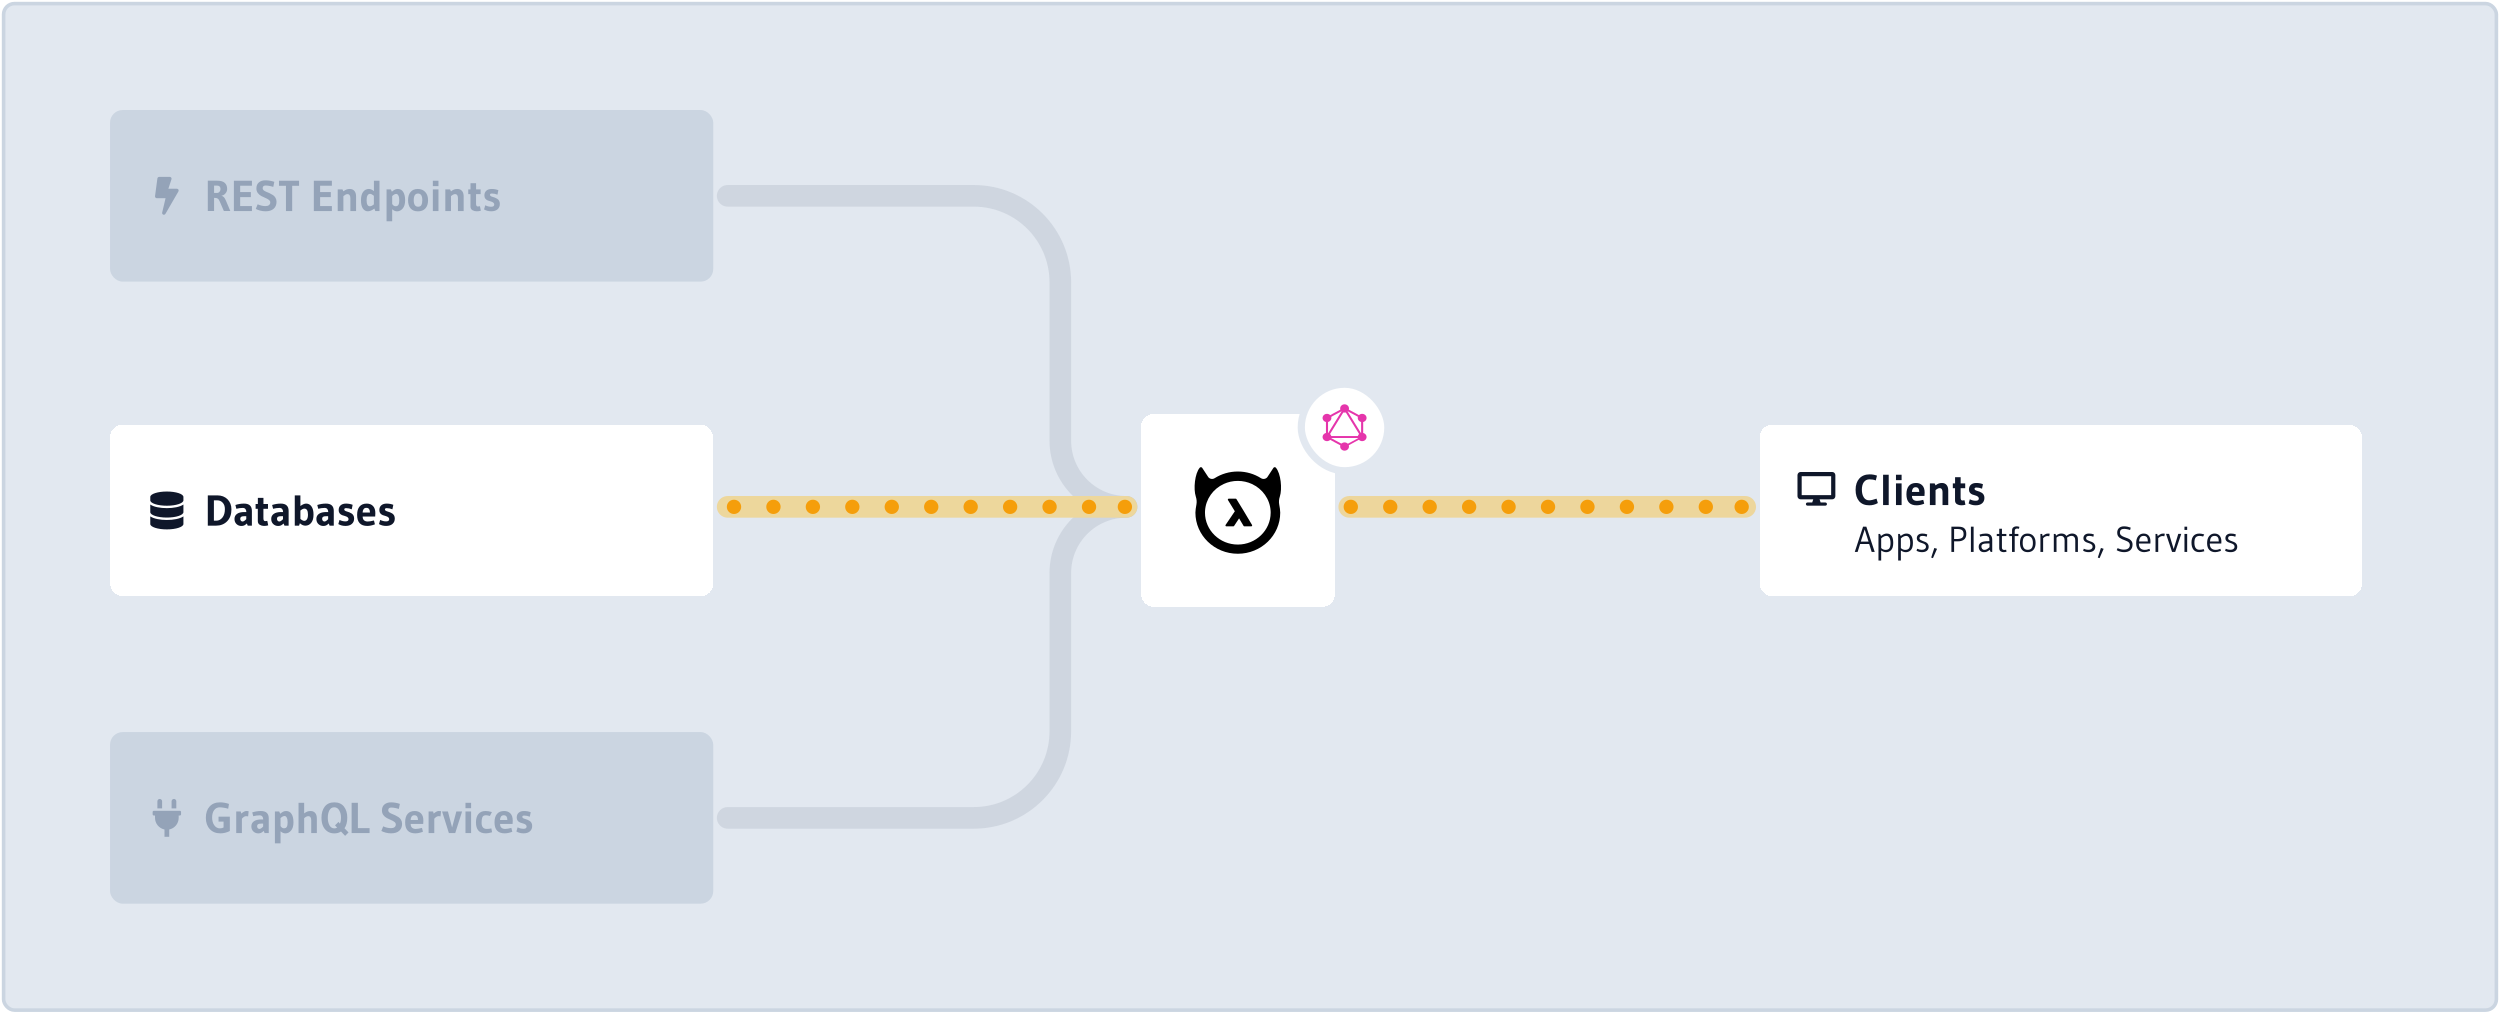 <svg width="100%" viewBox="0 0 693 281" fill="none" xmlns="http://www.w3.org/2000/svg">
<rect x="1" y="1" width="691" height="279" rx="3" fill="#E2E8F0"/>
<g filter="url(#filter0_d_318_22815)">
<rect x="316.271" y="113.743" width="53.747" height="53.514" rx="3.5" fill="white" shape-rendering="crispEdges"/>
<g clip-path="url(#clip0_318_22815)">
<path d="M354.764 136.672C355.476 134.521 355.049 130.225 353.667 128.639C353.487 128.432 353.148 128.462 352.998 128.69L351.296 131.279C350.874 131.798 350.116 131.916 349.548 131.555C347.702 130.385 345.495 129.703 343.124 129.703C340.752 129.703 338.546 130.385 336.7 131.555C336.132 131.916 335.374 131.795 334.952 131.279L333.25 128.69C333.1 128.462 332.761 128.432 332.581 128.639C331.199 130.225 330.771 134.521 331.484 136.672C331.719 137.386 331.786 138.142 331.646 138.879C331.508 139.608 331.367 140.491 331.367 141.102C331.367 147.395 336.633 152.5 343.124 152.5C349.618 152.5 354.88 147.398 354.88 141.102C354.88 140.488 354.743 139.608 354.602 138.879C354.462 138.142 354.529 137.386 354.764 136.672ZM343.124 149.952C338.106 149.952 334.023 145.993 334.023 141.128C334.023 140.968 334.029 140.811 334.035 140.654C334.219 137.339 336.294 134.503 339.234 133.152C340.413 132.607 341.733 132.305 343.124 132.305C344.514 132.305 345.835 132.61 347.017 133.155C349.957 134.506 352.032 137.342 352.216 140.654C352.225 140.811 352.228 140.968 352.228 141.128C352.225 145.993 348.142 149.952 343.124 149.952Z" fill="black"/>
<path d="M347.066 144.524L344.741 140.616L342.745 137.356C342.699 137.279 342.614 137.232 342.519 137.232H340.612C340.517 137.232 340.432 137.282 340.386 137.359C340.34 137.439 340.34 137.537 340.389 137.614L342.296 140.725L339.735 144.512C339.683 144.589 339.677 144.69 339.723 144.773C339.768 144.856 339.857 144.906 339.952 144.906H341.871C341.96 144.906 342.042 144.861 342.091 144.79L343.475 142.693L344.716 144.778C344.762 144.858 344.851 144.906 344.942 144.906H346.834C346.929 144.906 347.014 144.858 347.06 144.778C347.115 144.698 347.115 144.604 347.066 144.524Z" fill="black"/>
</g>
</g>
<rect x="30.5" y="30.5" width="167.213" height="47.568" rx="3.5" fill="#CBD5E1"/>
<path d="M49.039 52.315H46.672L47.546 49.653C47.628 49.341 47.392 49.034 47.07 49.034H44.117C43.871 49.034 43.662 49.216 43.629 49.46L42.973 54.382C42.934 54.678 43.163 54.94 43.461 54.94H45.895L44.95 58.929C44.876 59.241 45.114 59.534 45.428 59.534C45.6 59.534 45.764 59.444 45.854 59.288L49.464 53.053C49.654 52.727 49.418 52.315 49.039 52.315Z" fill="#94A3B8"/>
<path d="M59.486 54.852H59.342V58.488H57.602V50.088H60.266C61.17 50.088 61.846 50.288 62.294 50.688C62.742 51.08 62.966 51.644 62.966 52.38C62.966 52.828 62.81 53.24 62.498 53.616C62.186 53.984 61.806 54.196 61.358 54.252C61.678 54.34 61.926 54.488 62.102 54.696C62.278 54.896 62.462 55.224 62.654 55.68L63.842 58.488H62.054L60.89 55.8C60.722 55.416 60.542 55.164 60.35 55.044C60.166 54.916 59.878 54.852 59.486 54.852ZM60.218 51.456H59.342V53.484H60.098C60.418 53.484 60.666 53.38 60.842 53.172C61.026 52.964 61.118 52.708 61.118 52.404C61.118 51.772 60.818 51.456 60.218 51.456ZM69.837 58.5H64.832V50.1H69.837V51.48H66.573V53.244H69.537V54.648H66.573V57.12H69.837V58.5ZM76.04 50.4L75.752 51.804L75.008 51.6C74.48 51.48 74.02 51.42 73.628 51.42C73.084 51.42 72.812 51.68 72.812 52.2C72.812 52.4 72.904 52.584 73.088 52.752C73.28 52.912 73.52 53.048 73.808 53.16C74.096 53.264 74.404 53.396 74.732 53.556C75.06 53.716 75.368 53.888 75.656 54.072C75.944 54.256 76.18 54.508 76.364 54.828C76.556 55.148 76.652 55.516 76.652 55.932C76.652 56.756 76.384 57.404 75.848 57.876C75.32 58.34 74.572 58.572 73.604 58.572C73.108 58.572 72.612 58.508 72.116 58.38C71.628 58.244 71.224 58.088 70.904 57.912L71.42 56.628C72.156 56.964 72.884 57.132 73.604 57.132C74.012 57.132 74.332 57.04 74.564 56.856C74.796 56.664 74.912 56.42 74.912 56.124C74.912 55.828 74.78 55.584 74.516 55.392C74.252 55.192 73.932 55.016 73.556 54.864C73.18 54.704 72.804 54.528 72.428 54.336C72.052 54.136 71.732 53.86 71.468 53.508C71.204 53.148 71.072 52.724 71.072 52.236C71.072 51.508 71.3 50.952 71.756 50.568C72.212 50.176 72.824 49.98 73.592 49.98C74.368 49.98 75.184 50.12 76.04 50.4ZM79.266 58.5V51.504H77.334V50.1H82.902V51.504H80.994V58.5H79.266ZM91.997 58.5H86.993V50.1H91.997V51.48H88.733V53.244H91.697V54.648H88.733V57.12H91.997V58.5ZM98.704 58.5H97.121V54.912C97.121 54.584 97.056 54.32 96.928 54.12C96.8 53.912 96.588 53.808 96.293 53.808C95.996 53.808 95.629 53.992 95.189 54.36V58.5H93.617V52.5H94.936L95.189 53.04C95.532 52.784 95.829 52.612 96.076 52.524C96.332 52.428 96.629 52.38 96.965 52.38C97.501 52.38 97.924 52.56 98.237 52.92C98.549 53.272 98.704 53.796 98.704 54.492V58.5ZM105.196 58.5H104.02L103.78 57.816C103.108 58.32 102.496 58.572 101.944 58.572C101.4 58.572 100.948 58.316 100.588 57.804C100.236 57.284 100.06 56.52 100.06 55.512C100.06 54.496 100.26 53.72 100.66 53.184C101.068 52.648 101.6 52.38 102.256 52.38C102.688 52.38 103.152 52.58 103.648 52.98V50.1H105.196V58.5ZM103.636 56.652V54.264C103.212 53.912 102.856 53.736 102.568 53.736C102.28 53.736 102.048 53.884 101.872 54.18C101.704 54.476 101.62 54.916 101.62 55.5C101.62 56.62 101.924 57.18 102.532 57.18C102.844 57.18 103.212 57.004 103.636 56.652ZM108.712 61.344H107.152V52.5H108.34L108.628 53.136C108.924 52.888 109.192 52.7 109.432 52.572C109.68 52.444 109.956 52.38 110.26 52.38C110.924 52.38 111.428 52.656 111.772 53.208C112.124 53.76 112.3 54.532 112.3 55.524C112.3 56.516 112.076 57.276 111.628 57.804C111.18 58.324 110.652 58.584 110.044 58.584C109.604 58.584 109.16 58.392 108.712 58.008V61.344ZM108.712 54.348V56.544C108.968 56.96 109.284 57.168 109.66 57.168C110.044 57.168 110.308 57.032 110.452 56.76C110.604 56.488 110.68 56.072 110.68 55.512C110.68 54.952 110.6 54.52 110.44 54.216C110.28 53.912 110.08 53.76 109.84 53.76C109.496 53.76 109.12 53.956 108.712 54.348ZM118.658 55.512C118.658 56.472 118.414 57.224 117.926 57.768C117.438 58.312 116.746 58.584 115.85 58.584C114.954 58.584 114.274 58.312 113.81 57.768C113.346 57.224 113.114 56.468 113.114 55.5C113.114 54.532 113.346 53.772 113.81 53.22C114.274 52.66 114.942 52.38 115.814 52.38C116.686 52.38 117.378 52.664 117.89 53.232C118.402 53.792 118.658 54.552 118.658 55.512ZM117.062 55.488C117.062 54.264 116.67 53.652 115.886 53.652C115.086 53.652 114.686 54.26 114.686 55.476C114.686 56.692 115.09 57.3 115.898 57.3C116.33 57.3 116.63 57.148 116.798 56.844C116.974 56.532 117.062 56.08 117.062 55.488ZM121.543 51.6H119.983V50.1H121.543V51.6ZM121.543 58.5H119.983V52.5H121.543V58.5ZM128.529 58.5H126.945V54.912C126.945 54.584 126.881 54.32 126.753 54.12C126.625 53.912 126.413 53.808 126.117 53.808C125.821 53.808 125.453 53.992 125.013 54.36V58.5H123.441V52.5H124.761L125.013 53.04C125.357 52.784 125.653 52.612 125.901 52.524C126.157 52.428 126.453 52.38 126.789 52.38C127.325 52.38 127.749 52.56 128.061 52.92C128.373 53.272 128.529 53.796 128.529 54.492V58.5ZM130.412 57.204V53.82H129.8V52.5H130.424V50.784H131.972V52.5H133.232V53.82H131.96V56.436C131.96 56.972 132.124 57.24 132.452 57.24C132.636 57.24 132.832 57.216 133.04 57.168L133.292 58.416C132.924 58.52 132.532 58.572 132.116 58.572C131.708 58.572 131.32 58.468 130.952 58.26C130.592 58.044 130.412 57.692 130.412 57.204ZM134.512 56.904C135.048 57.176 135.596 57.312 136.156 57.312C136.724 57.312 137.008 57.104 137.008 56.688C137.008 56.304 136.688 56.02 136.048 55.836C135.776 55.764 135.504 55.68 135.232 55.584C134.968 55.48 134.74 55.316 134.548 55.092C134.364 54.86 134.272 54.564 134.272 54.204C134.272 53.62 134.452 53.172 134.812 52.86C135.172 52.54 135.672 52.38 136.312 52.38C136.96 52.38 137.572 52.492 138.148 52.716L137.896 53.964C137.368 53.748 136.852 53.64 136.348 53.64C135.996 53.64 135.82 53.76 135.82 54C135.82 54.248 136.056 54.436 136.528 54.564C137.024 54.692 137.464 54.876 137.848 55.116C138.048 55.236 138.216 55.416 138.352 55.656C138.488 55.896 138.556 56.184 138.556 56.52C138.556 57.152 138.344 57.652 137.92 58.02C137.496 58.388 136.912 58.572 136.168 58.572C135.424 58.572 134.76 58.4 134.176 58.056L134.512 56.904Z" fill="#94A3B8"/>
<rect x="360.715" y="106.5" width="24" height="24" rx="12" fill="white"/>
<path d="M367.223 121.596L367.726 121.869L373.332 112.767L372.828 112.495L367.223 121.596Z" fill="#E535AB"/>
<path d="M378.318 120.869H367.108V121.414H378.318V120.869Z" fill="#E535AB"/>
<path d="M367.33 121.175L372.937 124.21L373.228 123.739L367.62 120.703L367.33 121.175Z" fill="#E535AB"/>
<path d="M372.201 113.265L377.808 116.3L378.099 115.828L372.491 112.793L372.201 113.265Z" fill="#E535AB"/>
<path d="M367.331 115.826L367.622 116.298L373.229 113.263L372.939 112.791L367.331 115.826Z" fill="#E535AB"/>
<path d="M372.099 112.767L377.705 121.869L378.208 121.596L372.602 112.495L372.099 112.767Z" fill="#E535AB"/>
<path d="M368.133 115.465H367.552V121.535H368.133V115.465Z" fill="#E535AB"/>
<path d="M377.877 115.465H377.296V121.535H377.877V115.465Z" fill="#E535AB"/>
<path d="M372.584 123.568L372.838 123.98L377.715 121.34L377.461 120.928L372.584 123.568Z" fill="#E535AB"/>
<path d="M378.647 121.712C378.311 122.26 377.562 122.447 376.978 122.132C376.393 121.817 376.194 121.115 376.53 120.567C376.866 120.019 377.615 119.832 378.199 120.147C378.787 120.465 378.987 121.164 378.647 121.712Z" fill="#E535AB"/>
<path d="M368.896 116.433C368.56 116.981 367.811 117.168 367.227 116.853C366.642 116.538 366.443 115.836 366.779 115.288C367.115 114.74 367.864 114.553 368.448 114.868C369.033 115.186 369.232 115.885 368.896 116.433Z" fill="#E535AB"/>
<path d="M366.782 121.712C366.446 121.164 366.646 120.465 367.23 120.147C367.815 119.832 368.56 120.019 368.9 120.567C369.236 121.115 369.036 121.814 368.452 122.132C367.864 122.447 367.118 122.26 366.782 121.712Z" fill="#E535AB"/>
<path d="M376.533 116.433C376.197 115.885 376.397 115.186 376.981 114.868C377.566 114.553 378.311 114.74 378.651 115.288C378.987 115.836 378.787 116.535 378.203 116.853C377.618 117.168 376.869 116.981 376.533 116.433Z" fill="#E535AB"/>
<path d="M372.715 124.925C372.039 124.925 371.493 124.413 371.493 123.78C371.493 123.146 372.039 122.634 372.715 122.634C373.39 122.634 373.936 123.146 373.936 123.78C373.936 124.41 373.39 124.925 372.715 124.925Z" fill="#E535AB"/>
<path d="M372.715 114.366C372.039 114.366 371.493 113.854 371.493 113.22C371.493 112.587 372.039 112.075 372.715 112.075C373.39 112.075 373.936 112.587 373.936 113.22C373.936 113.854 373.39 114.366 372.715 114.366Z" fill="#E535AB"/>
<rect x="360.715" y="106.5" width="24" height="24" rx="12" stroke="#E2E8F0" stroke-width="2"/>
<rect x="30.5" y="202.932" width="167.213" height="47.568" rx="3.5" fill="#CBD5E1"/>
<path d="M48.875 222.123C48.875 221.949 48.806 221.782 48.683 221.659C48.56 221.535 48.393 221.466 48.219 221.466C48.045 221.466 47.878 221.535 47.755 221.659C47.632 221.782 47.562 221.949 47.562 222.123V224.091H48.875V222.123ZM49.859 224.748H42.641C42.554 224.748 42.47 224.782 42.409 224.844C42.347 224.905 42.312 224.989 42.312 225.076V225.732C42.312 225.819 42.347 225.902 42.409 225.964C42.47 226.025 42.554 226.06 42.641 226.06H42.969V226.716C42.969 227.473 43.23 228.206 43.709 228.792C44.187 229.378 44.853 229.78 45.594 229.932V231.966H46.906V229.932C47.647 229.78 48.313 229.378 48.791 228.792C49.27 228.206 49.531 227.473 49.531 226.716V226.06H49.859C49.946 226.06 50.03 226.025 50.091 225.964C50.153 225.902 50.188 225.819 50.188 225.732V225.076C50.188 224.989 50.153 224.905 50.091 224.844C50.03 224.782 49.946 224.748 49.859 224.748ZM44.938 222.123C44.938 221.949 44.868 221.782 44.745 221.659C44.622 221.535 44.455 221.466 44.281 221.466C44.107 221.466 43.94 221.535 43.817 221.659C43.694 221.782 43.625 221.949 43.625 222.123V224.091H44.938V222.123Z" fill="#94A3B8"/>
<path d="M61.094 231.004C59.862 231.004 58.882 230.612 58.154 229.828C57.426 229.044 57.062 228 57.062 226.696C57.062 225.384 57.406 224.344 58.094 223.576C58.79 222.8 59.754 222.412 60.986 222.412C61.802 222.412 62.63 222.556 63.47 222.844L63.254 224.188C62.95 224.076 62.554 223.984 62.066 223.912C61.578 223.832 61.198 223.792 60.926 223.792C60.262 223.792 59.742 224.048 59.366 224.56C58.99 225.064 58.802 225.748 58.802 226.612C58.802 227.476 59.002 228.196 59.402 228.772C59.81 229.34 60.33 229.624 60.962 229.624C61.33 229.624 61.666 229.544 61.97 229.384V227.752H60.578V226.372H63.71V230.356C62.87 230.788 61.998 231.004 61.094 231.004ZM67.052 226.948V230.932H65.48V224.932H66.728L66.872 225.52C67.192 225.264 67.46 225.084 67.676 224.98C67.892 224.868 68.08 224.812 68.24 224.812C68.408 224.812 68.52 224.816 68.576 224.824C68.632 224.824 68.68 224.828 68.72 224.836C68.76 224.844 68.828 224.86 68.924 224.884L68.78 226.312C68.636 226.264 68.44 226.24 68.192 226.24C67.856 226.24 67.476 226.476 67.052 226.948ZM73.347 230.932L73.107 230.332C72.827 230.588 72.579 230.768 72.363 230.872C72.147 230.968 71.887 231.016 71.583 231.016C71.071 231.016 70.623 230.84 70.239 230.488C69.863 230.128 69.675 229.652 69.675 229.06C69.675 228.468 69.907 228.004 70.371 227.668C70.835 227.324 71.535 227.152 72.471 227.152H72.963C72.963 226.808 72.879 226.532 72.711 226.324C72.551 226.116 72.303 226.012 71.967 226.012C71.383 226.012 70.791 226.092 70.191 226.252L69.927 225.196C70.719 224.94 71.515 224.812 72.315 224.812C73.771 224.812 74.499 225.492 74.499 226.852V230.932H73.347ZM72.939 228.304H72.423C71.975 228.304 71.671 228.364 71.511 228.484C71.351 228.604 71.271 228.78 71.271 229.012C71.271 229.236 71.331 229.42 71.451 229.564C71.571 229.708 71.727 229.78 71.919 229.78C72.191 229.78 72.531 229.564 72.939 229.132V228.304ZM77.763 233.776H76.203V224.932H77.391L77.678 225.568C77.975 225.32 78.243 225.132 78.483 225.004C78.731 224.876 79.007 224.812 79.311 224.812C79.975 224.812 80.478 225.088 80.823 225.64C81.174 226.192 81.35 226.964 81.35 227.956C81.35 228.948 81.126 229.708 80.678 230.236C80.231 230.756 79.703 231.016 79.094 231.016C78.654 231.016 78.21 230.824 77.763 230.44V233.776ZM77.763 226.78V228.976C78.019 229.392 78.335 229.6 78.71 229.6C79.094 229.6 79.359 229.464 79.502 229.192C79.654 228.92 79.731 228.504 79.731 227.944C79.731 227.384 79.65 226.952 79.49 226.648C79.331 226.344 79.13 226.192 78.891 226.192C78.546 226.192 78.171 226.388 77.763 226.78ZM87.829 230.932H86.269V227.344C86.269 227.016 86.205 226.752 86.077 226.552C85.949 226.344 85.733 226.24 85.429 226.24C85.125 226.24 84.753 226.424 84.313 226.792V230.932H82.753V222.532H84.313V225.472C84.657 225.216 84.953 225.044 85.201 224.956C85.457 224.86 85.753 224.812 86.089 224.812C86.625 224.812 87.049 224.992 87.361 225.352C87.673 225.704 87.829 226.228 87.829 226.924V230.932ZM95.497 229.6L96.613 230.752L95.665 231.7L94.525 230.488C94.037 230.84 93.409 231.016 92.641 231.016C91.873 231.016 91.217 230.812 90.673 230.404C89.633 229.644 89.113 228.4 89.113 226.672C89.113 225.416 89.413 224.392 90.013 223.6C90.621 222.808 91.509 222.412 92.677 222.412C93.853 222.412 94.745 222.808 95.353 223.6C95.961 224.392 96.265 225.404 96.265 226.636C96.265 227.86 96.009 228.848 95.497 229.6ZM93.829 227.836L94.213 228.304C94.421 227.896 94.525 227.324 94.525 226.588C94.525 225.844 94.361 225.192 94.033 224.632C93.713 224.064 93.253 223.78 92.653 223.78C92.053 223.78 91.605 224.06 91.309 224.62C91.013 225.18 90.865 225.872 90.865 226.696C90.865 227.52 91.021 228.216 91.333 228.784C91.645 229.344 92.097 229.624 92.689 229.624C93.001 229.624 93.253 229.552 93.445 229.408L92.869 228.784L93.829 227.836ZM102.449 230.932H97.469V222.532H99.209V229.552H102.449V230.932ZM110.845 222.832L110.557 224.236L109.813 224.032C109.285 223.912 108.825 223.852 108.433 223.852C107.889 223.852 107.617 224.112 107.617 224.632C107.617 224.832 107.709 225.016 107.893 225.184C108.085 225.344 108.325 225.48 108.613 225.592C108.901 225.696 109.209 225.828 109.537 225.988C109.865 226.148 110.173 226.32 110.461 226.504C110.749 226.688 110.985 226.94 111.169 227.26C111.361 227.58 111.457 227.948 111.457 228.364C111.457 229.188 111.189 229.836 110.653 230.308C110.125 230.772 109.377 231.004 108.409 231.004C107.913 231.004 107.417 230.94 106.921 230.812C106.433 230.676 106.029 230.52 105.709 230.344L106.225 229.06C106.961 229.396 107.689 229.564 108.409 229.564C108.817 229.564 109.137 229.472 109.369 229.288C109.601 229.096 109.717 228.852 109.717 228.556C109.717 228.26 109.585 228.016 109.321 227.824C109.057 227.624 108.737 227.448 108.361 227.296C107.985 227.136 107.609 226.96 107.233 226.768C106.857 226.568 106.537 226.292 106.273 225.94C106.009 225.58 105.877 225.156 105.877 224.668C105.877 223.94 106.105 223.384 106.561 223C107.017 222.608 107.629 222.412 108.397 222.412C109.173 222.412 109.989 222.552 110.845 222.832ZM117.238 230.56C116.478 230.856 115.774 231.004 115.126 231.004C113.246 231.004 112.306 229.988 112.306 227.956C112.306 226.924 112.534 226.144 112.99 225.616C113.446 225.08 114.11 224.812 114.982 224.812C115.702 224.812 116.278 225.036 116.71 225.484C117.142 225.932 117.358 226.596 117.358 227.476C117.358 227.828 117.342 228.136 117.31 228.4H113.842C113.842 228.872 113.97 229.22 114.226 229.444C114.482 229.668 114.826 229.78 115.258 229.78C115.69 229.78 116.262 229.684 116.974 229.492L117.238 230.56ZM115.858 227.296V227.212C115.858 226.844 115.778 226.548 115.618 226.324C115.458 226.1 115.206 225.988 114.862 225.988C114.518 225.988 114.262 226.112 114.094 226.36C113.926 226.608 113.838 226.92 113.83 227.296H115.858ZM120.384 226.948V230.932H118.812V224.932H120.06L120.204 225.52C120.524 225.264 120.792 225.084 121.008 224.98C121.224 224.868 121.412 224.812 121.572 224.812C121.74 224.812 121.852 224.816 121.908 224.824C121.964 224.824 122.012 224.828 122.052 224.836C122.092 224.844 122.16 224.86 122.256 224.884L122.112 226.312C121.968 226.264 121.772 226.24 121.524 226.24C121.188 226.24 120.808 226.476 120.384 226.948ZM128.095 224.932L126.187 230.932H124.435L122.539 224.932H124.159L125.323 229.372L126.499 224.932H128.095ZM130.589 224.032H129.029V222.532H130.589V224.032ZM130.589 230.932H129.029V224.932H130.589V230.932ZM136.208 229.624L136.4 230.704C135.704 230.904 135.152 231.004 134.744 231.004C133.752 231.004 133.036 230.744 132.596 230.224C132.156 229.704 131.936 228.948 131.936 227.956C131.936 226.956 132.164 226.184 132.62 225.64C133.076 225.088 133.74 224.812 134.612 224.812C135.124 224.812 135.708 224.908 136.364 225.1L135.8 226.192C135.36 226.056 134.996 225.988 134.708 225.988C134.42 225.988 134.192 226.044 134.024 226.156C133.864 226.268 133.748 226.428 133.676 226.636C133.556 226.98 133.496 227.452 133.496 228.052C133.496 228.644 133.62 229.08 133.868 229.36C134.116 229.64 134.476 229.78 134.948 229.78C135.42 229.78 135.84 229.728 136.208 229.624ZM142.012 230.56C141.252 230.856 140.548 231.004 139.9 231.004C138.02 231.004 137.08 229.988 137.08 227.956C137.08 226.924 137.308 226.144 137.764 225.616C138.22 225.08 138.884 224.812 139.756 224.812C140.476 224.812 141.052 225.036 141.484 225.484C141.916 225.932 142.132 226.596 142.132 227.476C142.132 227.828 142.116 228.136 142.084 228.4H138.616C138.616 228.872 138.744 229.22 139 229.444C139.256 229.668 139.6 229.78 140.032 229.78C140.464 229.78 141.036 229.684 141.748 229.492L142.012 230.56ZM140.632 227.296V227.212C140.632 226.844 140.552 226.548 140.392 226.324C140.232 226.1 139.98 225.988 139.636 225.988C139.292 225.988 139.036 226.112 138.868 226.36C138.7 226.608 138.612 226.92 138.604 227.296H140.632ZM143.477 229.336C144.013 229.608 144.561 229.744 145.121 229.744C145.689 229.744 145.973 229.536 145.973 229.12C145.973 228.736 145.653 228.452 145.013 228.268C144.741 228.196 144.469 228.112 144.197 228.016C143.933 227.912 143.705 227.748 143.513 227.524C143.329 227.292 143.237 226.996 143.237 226.636C143.237 226.052 143.417 225.604 143.777 225.292C144.137 224.972 144.637 224.812 145.277 224.812C145.925 224.812 146.537 224.924 147.113 225.148L146.861 226.396C146.333 226.18 145.817 226.072 145.313 226.072C144.961 226.072 144.785 226.192 144.785 226.432C144.785 226.68 145.021 226.868 145.493 226.996C145.989 227.124 146.429 227.308 146.813 227.548C147.013 227.668 147.181 227.848 147.317 228.088C147.453 228.328 147.521 228.616 147.521 228.952C147.521 229.584 147.309 230.084 146.885 230.452C146.461 230.82 145.877 231.004 145.133 231.004C144.389 231.004 143.725 230.832 143.141 230.488L143.477 229.336Z" fill="#94A3B8"/>
<path d="M201.713 226.716H269.922C283.177 226.716 293.922 215.971 293.922 202.716V158.848C293.922 148.715 302.137 140.5 312.271 140.5V140.5" stroke="#64748B" stroke-opacity="0.15" stroke-width="6" stroke-miterlimit="0" stroke-linecap="round" stroke-linejoin="bevel"/>
<g filter="url(#filter1_d_318_22815)">
<rect x="30.5" y="116.716" width="167.213" height="47.568" rx="3.5" fill="white" shape-rendering="crispEdges"/>
<path d="M50.844 136.75V137.687C50.844 138.514 48.786 139.188 46.25 139.188C43.714 139.188 41.656 138.514 41.656 137.687V136.75C41.656 135.924 43.714 135.25 46.25 135.25C48.786 135.25 50.844 135.924 50.844 136.75ZM50.844 138.859V140.969C50.844 141.795 48.786 142.469 46.25 142.469C43.714 142.469 41.656 141.795 41.656 140.969V138.859C42.643 139.539 44.45 139.855 46.25 139.855C48.05 139.855 49.857 139.539 50.844 138.859ZM50.844 142.141V144.25C50.844 145.076 48.786 145.75 46.25 145.75C43.714 145.75 41.656 145.076 41.656 144.25V142.141C42.643 142.82 44.45 143.137 46.25 143.137C48.05 143.137 49.857 142.82 50.844 142.141Z" fill="#0F172A"/>
<path d="M64.154 140.216C64.154 141.568 63.762 142.656 62.978 143.48C62.194 144.304 61.146 144.716 59.834 144.716H57.602V136.316H60.206C61.398 136.316 62.354 136.68 63.074 137.408C63.794 138.136 64.154 139.072 64.154 140.216ZM62.342 140.12C62.342 139.368 62.138 138.776 61.73 138.344C61.322 137.912 60.83 137.696 60.254 137.696H59.294V143.336H59.942C60.614 143.336 61.182 143.052 61.646 142.484C62.11 141.908 62.342 141.12 62.342 140.12ZM68.671 144.716L68.431 144.116C68.151 144.372 67.903 144.552 67.688 144.656C67.472 144.752 67.212 144.8 66.907 144.8C66.395 144.8 65.948 144.624 65.564 144.272C65.188 143.912 64.999 143.436 64.999 142.844C64.999 142.252 65.231 141.788 65.695 141.452C66.159 141.108 66.859 140.936 67.796 140.936H68.287C68.287 140.592 68.204 140.316 68.035 140.108C67.876 139.9 67.627 139.796 67.291 139.796C66.707 139.796 66.115 139.876 65.516 140.036L65.251 138.98C66.043 138.724 66.84 138.596 67.639 138.596C69.096 138.596 69.823 139.276 69.823 140.636V144.716H68.671ZM68.263 142.088H67.748C67.299 142.088 66.996 142.148 66.835 142.268C66.675 142.388 66.596 142.564 66.596 142.796C66.596 143.02 66.656 143.204 66.775 143.348C66.895 143.492 67.052 143.564 67.243 143.564C67.516 143.564 67.856 143.348 68.263 142.916V142.088ZM71.467 143.42V140.036H70.855V138.716H71.479V137H73.027V138.716H74.287V140.036H73.015V142.652C73.015 143.188 73.179 143.456 73.507 143.456C73.691 143.456 73.887 143.432 74.095 143.384L74.347 144.632C73.979 144.736 73.587 144.788 73.171 144.788C72.763 144.788 72.375 144.684 72.007 144.476C71.647 144.26 71.467 143.908 71.467 143.42ZM78.855 144.716L78.615 144.116C78.335 144.372 78.087 144.552 77.871 144.656C77.655 144.752 77.395 144.8 77.091 144.8C76.579 144.8 76.131 144.624 75.747 144.272C75.371 143.912 75.183 143.436 75.183 142.844C75.183 142.252 75.415 141.788 75.879 141.452C76.343 141.108 77.043 140.936 77.979 140.936H78.471C78.471 140.592 78.387 140.316 78.219 140.108C78.059 139.9 77.811 139.796 77.475 139.796C76.891 139.796 76.299 139.876 75.699 140.036L75.435 138.98C76.227 138.724 77.023 138.596 77.823 138.596C79.279 138.596 80.007 139.276 80.007 140.636V144.716H78.855ZM78.447 142.088H77.931C77.483 142.088 77.179 142.148 77.019 142.268C76.859 142.388 76.779 142.564 76.779 142.796C76.779 143.02 76.839 143.204 76.959 143.348C77.079 143.492 77.235 143.564 77.427 143.564C77.699 143.564 78.039 143.348 78.447 142.916V142.088ZM84.866 138.596C85.482 138.596 85.974 138.86 86.342 139.388C86.718 139.908 86.906 140.664 86.906 141.656C86.906 142.64 86.694 143.396 86.27 143.924C85.846 144.452 85.302 144.716 84.638 144.716C84.126 144.716 83.622 144.492 83.126 144.044L82.898 144.716H81.71V136.316H83.27V139.268C83.886 138.82 84.418 138.596 84.866 138.596ZM85.37 141.656C85.37 140.544 85.034 139.988 84.362 139.988C84.058 139.988 83.694 140.168 83.27 140.528V142.844C83.694 143.204 84.054 143.384 84.35 143.384C84.654 143.384 84.898 143.24 85.082 142.952C85.274 142.664 85.37 142.232 85.37 141.656ZM91.371 144.716L91.131 144.116C90.851 144.372 90.603 144.552 90.387 144.656C90.171 144.752 89.911 144.8 89.607 144.8C89.095 144.8 88.647 144.624 88.263 144.272C87.887 143.912 87.699 143.436 87.699 142.844C87.699 142.252 87.931 141.788 88.395 141.452C88.859 141.108 89.559 140.936 90.495 140.936H90.987C90.987 140.592 90.903 140.316 90.735 140.108C90.575 139.9 90.327 139.796 89.991 139.796C89.407 139.796 88.815 139.876 88.215 140.036L87.951 138.98C88.743 138.724 89.539 138.596 90.339 138.596C91.795 138.596 92.523 139.276 92.523 140.636V144.716H91.371ZM90.963 142.088H90.447C89.999 142.088 89.695 142.148 89.535 142.268C89.375 142.388 89.295 142.564 89.295 142.796C89.295 143.02 89.355 143.204 89.475 143.348C89.595 143.492 89.751 143.564 89.943 143.564C90.215 143.564 90.555 143.348 90.963 142.916V142.088ZM94.118 143.12C94.654 143.392 95.202 143.528 95.762 143.528C96.33 143.528 96.614 143.32 96.614 142.904C96.614 142.52 96.294 142.236 95.654 142.052C95.382 141.98 95.11 141.896 94.838 141.8C94.574 141.696 94.346 141.532 94.154 141.308C93.97 141.076 93.878 140.78 93.878 140.42C93.878 139.836 94.058 139.388 94.418 139.076C94.778 138.756 95.278 138.596 95.918 138.596C96.566 138.596 97.178 138.708 97.754 138.932L97.502 140.18C96.974 139.964 96.458 139.856 95.954 139.856C95.602 139.856 95.426 139.976 95.426 140.216C95.426 140.464 95.662 140.652 96.134 140.78C96.63 140.908 97.07 141.092 97.454 141.332C97.654 141.452 97.822 141.632 97.958 141.872C98.094 142.112 98.162 142.4 98.162 142.736C98.162 143.368 97.95 143.868 97.526 144.236C97.102 144.604 96.518 144.788 95.774 144.788C95.03 144.788 94.366 144.616 93.782 144.272L94.118 143.12ZM103.926 144.344C103.166 144.64 102.462 144.788 101.814 144.788C99.934 144.788 98.994 143.772 98.994 141.74C98.994 140.708 99.222 139.928 99.678 139.4C100.134 138.864 100.798 138.596 101.67 138.596C102.39 138.596 102.966 138.82 103.398 139.268C103.83 139.716 104.046 140.38 104.046 141.26C104.046 141.612 104.03 141.92 103.998 142.184H100.53C100.53 142.656 100.658 143.004 100.914 143.228C101.17 143.452 101.514 143.564 101.946 143.564C102.378 143.564 102.95 143.468 103.662 143.276L103.926 144.344ZM102.546 141.08V140.996C102.546 140.628 102.466 140.332 102.306 140.108C102.146 139.884 101.894 139.772 101.55 139.772C101.206 139.772 100.95 139.896 100.782 140.144C100.614 140.392 100.526 140.704 100.518 141.08H102.546ZM105.391 143.12C105.927 143.392 106.475 143.528 107.035 143.528C107.603 143.528 107.887 143.32 107.887 142.904C107.887 142.52 107.567 142.236 106.927 142.052C106.655 141.98 106.383 141.896 106.111 141.8C105.847 141.696 105.619 141.532 105.427 141.308C105.243 141.076 105.151 140.78 105.151 140.42C105.151 139.836 105.331 139.388 105.691 139.076C106.051 138.756 106.551 138.596 107.191 138.596C107.839 138.596 108.451 138.708 109.027 138.932L108.775 140.18C108.247 139.964 107.731 139.856 107.227 139.856C106.875 139.856 106.699 139.976 106.699 140.216C106.699 140.464 106.935 140.652 107.407 140.78C107.903 140.908 108.343 141.092 108.727 141.332C108.927 141.452 109.095 141.632 109.231 141.872C109.367 142.112 109.435 142.4 109.435 142.736C109.435 143.368 109.223 143.868 108.799 144.236C108.375 144.604 107.791 144.788 107.047 144.788C106.303 144.788 105.639 144.616 105.055 144.272L105.391 143.12Z" fill="#0F172A"/>
</g>
<g filter="url(#filter2_d_318_22815)">
<rect x="487.761" y="116.716" width="167" height="47.568" rx="3.5" fill="white" shape-rendering="crispEdges"/>
<path d="M507.886 129.833H499.136C498.653 129.833 498.261 130.225 498.261 130.708V136.542C498.261 137.025 498.653 137.417 499.136 137.417H502.636L502.345 138.292H501.032C500.79 138.292 500.595 138.487 500.595 138.729C500.595 138.972 500.79 139.167 501.032 139.167H505.991C506.233 139.167 506.428 138.972 506.428 138.729C506.428 138.487 506.233 138.292 505.991 138.292H504.678L504.386 137.417H507.886C508.37 137.417 508.761 137.025 508.761 136.542V130.708C508.761 130.225 508.37 129.833 507.886 129.833ZM507.595 136.25H499.428V131H507.595V136.25Z" fill="#0F172A"/>
<path d="M518.163 139.072C516.939 139.072 515.999 138.688 515.343 137.92C514.695 137.144 514.371 136.096 514.371 134.776C514.371 133.456 514.715 132.412 515.403 131.644C516.099 130.876 517.063 130.492 518.295 130.492C518.967 130.492 519.635 130.608 520.299 130.84L519.963 132.184C519.475 131.976 518.899 131.872 518.235 131.872C517.571 131.872 517.051 132.124 516.675 132.628C516.299 133.132 516.111 133.828 516.111 134.716C516.111 135.604 516.287 136.324 516.639 136.876C516.991 137.42 517.487 137.692 518.127 137.692C518.607 137.692 519.291 137.536 520.179 137.224L520.539 138.448C519.811 138.864 519.019 139.072 518.163 139.072ZM523.551 139H521.991V130.6H523.551V139ZM527.124 132.1H525.564V130.6H527.124V132.1ZM527.124 139H525.564V133H527.124V139ZM533.391 138.628C532.631 138.924 531.927 139.072 531.279 139.072C529.399 139.072 528.459 138.056 528.459 136.024C528.459 134.992 528.687 134.212 529.143 133.684C529.599 133.148 530.263 132.88 531.135 132.88C531.855 132.88 532.431 133.104 532.863 133.552C533.295 134 533.511 134.664 533.511 135.544C533.511 135.896 533.495 136.204 533.463 136.468H529.995C529.995 136.94 530.123 137.288 530.379 137.512C530.635 137.736 530.979 137.848 531.411 137.848C531.843 137.848 532.415 137.752 533.127 137.56L533.391 138.628ZM532.011 135.364V135.28C532.011 134.912 531.931 134.616 531.771 134.392C531.611 134.168 531.359 134.056 531.015 134.056C530.671 134.056 530.415 134.18 530.247 134.428C530.079 134.676 529.991 134.988 529.983 135.364H532.011ZM540.052 139H538.468V135.412C538.468 135.084 538.404 134.82 538.276 134.62C538.148 134.412 537.936 134.308 537.64 134.308C537.344 134.308 536.976 134.492 536.536 134.86V139H534.964V133H536.284L536.536 133.54C536.88 133.284 537.176 133.112 537.424 133.024C537.68 132.928 537.976 132.88 538.312 132.88C538.848 132.88 539.272 133.06 539.584 133.42C539.896 133.772 540.052 134.296 540.052 134.992V139ZM541.935 137.704V134.32H541.323V133H541.947V131.284H543.495V133H544.755V134.32H543.483V136.936C543.483 137.472 543.647 137.74 543.975 137.74C544.159 137.74 544.355 137.716 544.563 137.668L544.815 138.916C544.447 139.02 544.055 139.072 543.639 139.072C543.231 139.072 542.843 138.968 542.475 138.76C542.115 138.544 541.935 138.192 541.935 137.704ZM546.036 137.404C546.572 137.676 547.12 137.812 547.68 137.812C548.248 137.812 548.532 137.604 548.532 137.188C548.532 136.804 548.212 136.52 547.572 136.336C547.3 136.264 547.028 136.18 546.756 136.084C546.492 135.98 546.264 135.816 546.072 135.592C545.888 135.36 545.796 135.064 545.796 134.704C545.796 134.12 545.976 133.672 546.336 133.36C546.696 133.04 547.196 132.88 547.836 132.88C548.484 132.88 549.096 132.992 549.672 133.216L549.42 134.464C548.892 134.248 548.376 134.14 547.872 134.14C547.52 134.14 547.344 134.26 547.344 134.5C547.344 134.748 547.58 134.936 548.052 135.064C548.548 135.192 548.988 135.376 549.372 135.616C549.572 135.736 549.74 135.916 549.876 136.156C550.012 136.396 550.08 136.684 550.08 137.02C550.08 137.652 549.868 138.152 549.444 138.52C549.02 138.888 548.436 139.072 547.692 139.072C546.948 139.072 546.284 138.9 545.7 138.556L546.036 137.404Z" fill="#0F172A"/>
<path d="M519.671 152H518.831L518.131 149.79H515.621L514.931 152H514.141L516.441 145H517.351L519.671 152ZM517.961 149.14L516.891 145.76L515.811 149.14H517.961ZM521.462 154.38H520.712V147.01H521.152L521.412 147.57C521.692 147.357 521.952 147.193 522.192 147.08C522.439 146.96 522.709 146.9 523.002 146.9C524.202 146.9 524.802 147.763 524.802 149.49C524.802 150.47 524.589 151.153 524.162 151.54C523.782 151.893 523.349 152.07 522.862 152.07C522.382 152.07 521.916 151.91 521.462 151.59V154.38ZM521.462 148.24V150.91C521.596 151.07 521.776 151.197 522.002 151.29C522.229 151.383 522.446 151.43 522.652 151.43C523.172 151.43 523.536 151.277 523.742 150.97C523.949 150.663 524.052 150.183 524.052 149.53C524.052 148.877 523.949 148.383 523.742 148.05C523.536 147.717 523.272 147.55 522.952 147.55C522.739 147.55 522.526 147.593 522.312 147.68C522.106 147.767 521.949 147.85 521.842 147.93C521.742 148.003 521.616 148.107 521.462 148.24ZM526.921 154.38H526.171V147.01H526.611L526.871 147.57C527.151 147.357 527.411 147.193 527.651 147.08C527.898 146.96 528.168 146.9 528.461 146.9C529.661 146.9 530.261 147.763 530.261 149.49C530.261 150.47 530.048 151.153 529.621 151.54C529.241 151.893 528.808 152.07 528.321 152.07C527.841 152.07 527.375 151.91 526.921 151.59V154.38ZM526.921 148.24V150.91C527.055 151.07 527.235 151.197 527.461 151.29C527.688 151.383 527.905 151.43 528.111 151.43C528.631 151.43 528.995 151.277 529.201 150.97C529.408 150.663 529.511 150.183 529.511 149.53C529.511 148.877 529.408 148.383 529.201 148.05C528.995 147.717 528.731 147.55 528.411 147.55C528.198 147.55 527.985 147.593 527.771 147.68C527.565 147.767 527.408 147.85 527.301 147.93C527.201 148.003 527.075 148.107 526.921 148.24ZM531.44 151.11C531.874 151.31 532.287 151.41 532.68 151.41C533.074 151.41 533.37 151.333 533.57 151.18C533.777 151.02 533.88 150.81 533.88 150.55C533.88 150.29 533.794 150.09 533.62 149.95C533.447 149.803 533.234 149.69 532.98 149.61C532.734 149.53 532.484 149.443 532.23 149.35C531.984 149.257 531.774 149.117 531.6 148.93C531.427 148.743 531.34 148.507 531.34 148.22C531.34 147.8 531.477 147.477 531.75 147.25C532.024 147.017 532.394 146.9 532.86 146.9C533.327 146.9 533.76 146.97 534.16 147.11L534.23 147.14L534.1 147.78C533.7 147.627 533.327 147.55 532.98 147.55C532.64 147.55 532.407 147.603 532.28 147.71C532.154 147.817 532.09 147.997 532.09 148.25C532.09 148.41 532.177 148.547 532.35 148.66C532.524 148.773 532.734 148.873 532.98 148.96C533.234 149.04 533.484 149.137 533.73 149.25C533.984 149.357 534.197 149.52 534.37 149.74C534.544 149.96 534.63 150.23 534.63 150.55C534.63 151.017 534.467 151.387 534.14 151.66C533.814 151.927 533.364 152.06 532.79 152.06C532.217 152.06 531.707 151.93 531.26 151.67L531.44 151.11ZM536.946 151.13L535.816 153.72L535.326 153.56L536.196 150.89L536.946 151.13ZM542.697 149.06H541.677V152H540.927V145H542.927C543.674 145 544.214 145.163 544.547 145.49C544.887 145.817 545.057 146.327 545.057 147.02C545.057 147.707 544.851 148.22 544.437 148.56C544.024 148.893 543.444 149.06 542.697 149.06ZM542.587 145.64H541.677V148.42H542.337C543.024 148.42 543.524 148.317 543.837 148.11C544.151 147.903 544.307 147.55 544.307 147.05C544.307 146.543 544.171 146.183 543.897 145.97C543.624 145.75 543.187 145.64 542.587 145.64ZM546.337 152V145H547.087V152H546.337ZM551.066 149.01H551.476C551.476 148.403 551.399 148.01 551.246 147.83C551.093 147.643 550.753 147.55 550.226 147.55C549.699 147.55 549.253 147.62 548.886 147.76L548.746 147.18C549.306 146.993 549.886 146.9 550.486 146.9C551.659 146.9 552.246 147.487 552.246 148.66V152H551.806L551.546 151.41C551.239 151.663 550.973 151.837 550.746 151.93C550.526 152.017 550.269 152.06 549.976 152.06C549.509 152.06 549.146 151.923 548.886 151.65C548.626 151.37 548.496 151.003 548.496 150.55C548.496 149.523 549.353 149.01 551.066 149.01ZM551.486 149.64H551.036C550.356 149.64 549.886 149.707 549.626 149.84C549.373 149.973 549.246 150.183 549.246 150.47C549.246 150.75 549.319 150.98 549.466 151.16C549.613 151.34 549.803 151.43 550.036 151.43C550.276 151.43 550.503 151.377 550.716 151.27C550.936 151.157 551.193 150.963 551.486 150.69V149.64ZM554.182 150.92V147.6H553.502V147H554.192V145.57H554.942V147H556.162V147.6H554.932V150.78C554.932 151.227 555.159 151.45 555.612 151.45C555.719 151.45 555.882 151.43 556.102 151.39L556.212 151.93C555.939 152.017 555.655 152.06 555.362 152.06C555.075 152.06 554.805 151.973 554.552 151.8C554.305 151.62 554.182 151.327 554.182 150.92ZM557.739 147V146.04C557.739 145.633 557.862 145.343 558.109 145.17C558.362 144.99 558.632 144.9 558.919 144.9C559.212 144.9 559.496 144.943 559.769 145.03L559.659 145.57C559.439 145.53 559.276 145.51 559.169 145.51C558.709 145.51 558.479 145.733 558.479 146.18V147H559.499V147.6H558.479V152H557.729V147.6H556.959V147H557.739ZM563.519 149.54C563.519 148.893 563.393 148.4 563.139 148.06C562.886 147.72 562.516 147.55 562.029 147.55C561.543 147.55 561.196 147.713 560.989 148.04C560.789 148.36 560.689 148.853 560.689 149.52C560.689 150.78 561.153 151.41 562.079 151.41C562.566 151.41 562.926 151.26 563.159 150.96C563.399 150.653 563.519 150.18 563.519 149.54ZM563.699 151.38C563.319 151.833 562.783 152.06 562.089 152.06C561.396 152.06 560.863 151.837 560.489 151.39C560.123 150.937 559.939 150.307 559.939 149.5C559.939 148.687 560.116 148.05 560.469 147.59C560.829 147.13 561.353 146.9 562.039 146.9C562.733 146.9 563.276 147.133 563.669 147.6C564.069 148.067 564.269 148.7 564.269 149.5C564.269 150.3 564.079 150.927 563.699 151.38ZM566.355 148.18V152H565.605V147H566.085L566.205 147.59C566.525 147.337 566.792 147.16 567.005 147.06C567.218 146.953 567.462 146.9 567.735 146.9C567.868 146.9 567.968 146.907 568.035 146.92L568.175 146.96L568.055 147.65C567.935 147.61 567.772 147.59 567.565 147.59C567.165 147.59 566.762 147.787 566.355 148.18ZM571.426 146.89C572.066 146.89 572.523 147.117 572.796 147.57C573.363 147.117 573.886 146.89 574.366 146.89C574.846 146.89 575.236 147.027 575.536 147.3C575.843 147.567 575.996 147.957 575.996 148.47V152H575.266V148.78C575.266 148.373 575.173 148.067 574.986 147.86C574.806 147.647 574.563 147.54 574.256 147.54C573.836 147.54 573.413 147.707 572.986 148.04C573.019 148.187 573.036 148.33 573.036 148.47V152H572.306V148.78C572.306 148.373 572.213 148.067 572.026 147.86C571.846 147.647 571.603 147.54 571.296 147.54C571.096 147.54 570.913 147.567 570.746 147.62C570.579 147.673 570.456 147.727 570.376 147.78C570.296 147.833 570.193 147.913 570.066 148.02V152H569.316V147H569.796L569.926 147.51C570.093 147.37 570.219 147.27 570.306 147.21C570.399 147.143 570.549 147.073 570.756 147C570.963 146.927 571.186 146.89 571.426 146.89ZM577.622 151.11C578.055 151.31 578.469 151.41 578.862 151.41C579.255 151.41 579.552 151.333 579.752 151.18C579.959 151.02 580.062 150.81 580.062 150.55C580.062 150.29 579.975 150.09 579.802 149.95C579.629 149.803 579.415 149.69 579.162 149.61C578.915 149.53 578.665 149.443 578.412 149.35C578.165 149.257 577.955 149.117 577.782 148.93C577.609 148.743 577.522 148.507 577.522 148.22C577.522 147.8 577.659 147.477 577.932 147.25C578.205 147.017 578.575 146.9 579.042 146.9C579.509 146.9 579.942 146.97 580.342 147.11L580.412 147.14L580.282 147.78C579.882 147.627 579.509 147.55 579.162 147.55C578.822 147.55 578.589 147.603 578.462 147.71C578.335 147.817 578.272 147.997 578.272 148.25C578.272 148.41 578.359 148.547 578.532 148.66C578.705 148.773 578.915 148.873 579.162 148.96C579.415 149.04 579.665 149.137 579.912 149.25C580.165 149.357 580.379 149.52 580.552 149.74C580.725 149.96 580.812 150.23 580.812 150.55C580.812 151.017 580.649 151.387 580.322 151.66C579.995 151.927 579.545 152.06 578.972 152.06C578.399 152.06 577.889 151.93 577.442 151.67L577.622 151.11ZM583.128 151.13L581.998 153.72L581.508 153.56L582.378 150.89L583.128 151.13ZM590.629 145.25L590.469 145.92L589.889 145.75C589.476 145.65 589.119 145.6 588.819 145.6C588.032 145.6 587.639 145.95 587.639 146.65C587.639 146.957 587.759 147.21 587.999 147.41C588.239 147.603 588.529 147.76 588.869 147.88C589.216 147.993 589.559 148.12 589.899 148.26C590.246 148.393 590.539 148.603 590.779 148.89C591.019 149.17 591.139 149.527 591.139 149.96C591.139 150.62 590.936 151.137 590.529 151.51C590.122 151.877 589.546 152.06 588.799 152.06C588.426 152.06 588.049 152.007 587.669 151.9C587.296 151.787 586.989 151.657 586.749 151.51L586.999 150.94C587.606 151.22 588.179 151.36 588.719 151.36C589.266 151.36 589.679 151.25 589.959 151.03C590.246 150.81 590.389 150.49 590.389 150.07C590.389 149.643 590.159 149.31 589.699 149.07C589.492 148.963 589.262 148.863 589.009 148.77C588.762 148.677 588.512 148.577 588.259 148.47C588.012 148.357 587.786 148.23 587.579 148.09C587.379 147.95 587.212 147.76 587.079 147.52C586.952 147.28 586.889 147 586.889 146.68C586.889 146.107 587.059 145.667 587.399 145.36C587.746 145.053 588.209 144.9 588.789 144.9C589.369 144.9 589.982 145.017 590.629 145.25ZM596.087 149.66H592.897C592.897 150.3 593.047 150.753 593.347 151.02C593.653 151.287 594.037 151.42 594.497 151.42C594.73 151.42 594.893 151.41 594.987 151.39C595.08 151.363 595.167 151.34 595.247 151.32C595.333 151.293 595.393 151.273 595.427 151.26C595.593 151.213 595.737 151.17 595.857 151.13L595.977 151.71C595.31 151.943 594.79 152.06 594.417 152.06C593.73 152.06 593.18 151.853 592.767 151.44C592.353 151.02 592.147 150.393 592.147 149.56C592.147 148.72 592.34 148.067 592.727 147.6C593.12 147.133 593.613 146.9 594.207 146.9C594.807 146.9 595.273 147.093 595.607 147.48C595.94 147.867 596.107 148.39 596.107 149.05C596.107 149.23 596.1 149.433 596.087 149.66ZM592.947 149.09H595.387C595.387 148.597 595.3 148.217 595.127 147.95C594.953 147.683 594.65 147.55 594.217 147.55C593.79 147.55 593.477 147.693 593.277 147.98C593.077 148.267 592.967 148.637 592.947 149.09ZM598.259 148.18V152H597.509V147H597.989L598.109 147.59C598.429 147.337 598.696 147.16 598.909 147.06C599.123 146.953 599.366 146.9 599.639 146.9C599.773 146.9 599.873 146.907 599.939 146.92L600.079 146.96L599.959 147.65C599.839 147.61 599.676 147.59 599.469 147.59C599.069 147.59 598.666 147.787 598.259 148.18ZM604.65 146.99L602.96 152H602.1L600.42 146.99H601.27L602.54 151.2L603.82 146.99H604.65ZM605.533 152V147H606.283V152H605.533ZM606.283 145V145.89H605.533V145H606.283ZM610.889 151.22L611.039 151.81C610.505 151.97 610.035 152.05 609.629 152.05C608.915 152.05 608.379 151.817 608.019 151.35C607.659 150.883 607.479 150.24 607.479 149.42C607.479 148.6 607.665 147.977 608.039 147.55C608.412 147.117 608.962 146.9 609.689 146.9C610.002 146.9 610.442 146.98 611.009 147.14L610.709 147.72C610.342 147.613 610.012 147.56 609.719 147.56C609.212 147.56 608.845 147.71 608.619 148.01C608.399 148.31 608.289 148.783 608.289 149.43C608.289 150.743 608.759 151.4 609.699 151.4C610.072 151.4 610.469 151.34 610.889 151.22ZM615.745 149.66H612.555C612.555 150.3 612.705 150.753 613.005 151.02C613.312 151.287 613.695 151.42 614.155 151.42C614.388 151.42 614.552 151.41 614.645 151.39C614.738 151.363 614.825 151.34 614.905 151.32C614.992 151.293 615.052 151.273 615.085 151.26C615.252 151.213 615.395 151.17 615.515 151.13L615.635 151.71C614.968 151.943 614.448 152.06 614.075 152.06C613.388 152.06 612.838 151.853 612.425 151.44C612.012 151.02 611.805 150.393 611.805 149.56C611.805 148.72 611.998 148.067 612.385 147.6C612.778 147.133 613.272 146.9 613.865 146.9C614.465 146.9 614.932 147.093 615.265 147.48C615.598 147.867 615.765 148.39 615.765 149.05C615.765 149.23 615.758 149.433 615.745 149.66ZM612.605 149.09H615.045C615.045 148.597 614.958 148.217 614.785 147.95C614.612 147.683 614.308 147.55 613.875 147.55C613.448 147.55 613.135 147.693 612.935 147.98C612.735 148.267 612.625 148.637 612.605 149.09ZM616.978 151.11C617.411 151.31 617.824 151.41 618.218 151.41C618.611 151.41 618.908 151.333 619.108 151.18C619.314 151.02 619.418 150.81 619.418 150.55C619.418 150.29 619.331 150.09 619.158 149.95C618.984 149.803 618.771 149.69 618.518 149.61C618.271 149.53 618.021 149.443 617.768 149.35C617.521 149.257 617.311 149.117 617.138 148.93C616.964 148.743 616.878 148.507 616.878 148.22C616.878 147.8 617.014 147.477 617.288 147.25C617.561 147.017 617.931 146.9 618.398 146.9C618.864 146.9 619.298 146.97 619.698 147.11L619.768 147.14L619.638 147.78C619.238 147.627 618.864 147.55 618.518 147.55C618.178 147.55 617.944 147.603 617.818 147.71C617.691 147.817 617.628 147.997 617.628 148.25C617.628 148.41 617.714 148.547 617.888 148.66C618.061 148.773 618.271 148.873 618.518 148.96C618.771 149.04 619.021 149.137 619.268 149.25C619.521 149.357 619.734 149.52 619.908 149.74C620.081 149.96 620.168 150.23 620.168 150.55C620.168 151.017 620.004 151.387 619.678 151.66C619.351 151.927 618.901 152.06 618.328 152.06C617.754 152.06 617.244 151.93 616.798 151.67L616.978 151.11Z" fill="#0F172A"/>
</g>
<path d="M201.713 54.284H269.922C283.177 54.284 293.922 65.029 293.922 78.284V122.152C293.922 132.285 302.137 140.5 312.271 140.5V140.5" stroke="#64748B" stroke-opacity="0.15" stroke-width="6" stroke-miterlimit="0" stroke-linecap="round" stroke-linejoin="bevel"/>
<path d="M201.713 140.5H312.271" stroke="#EDD79C" stroke-width="6" stroke-miterlimit="0" stroke-linecap="round" stroke-linejoin="bevel"/>
<path d="M374.018 140.5H483.762" stroke="#F9C548" stroke-opacity="0.5" stroke-width="6" stroke-miterlimit="0" stroke-linecap="round" stroke-linejoin="bevel"/>
<path d="M204.952 140.5C204.952 141.317 204.287 141.982 203.464 141.982C202.641 141.982 201.976 141.317 201.976 140.5C201.976 139.683 202.641 139.018 203.464 139.018C204.287 139.018 204.952 139.683 204.952 140.5Z" fill="#F59E0B" stroke="#F59E0B"/>
<path d="M215.887 140.5C215.887 141.317 215.222 141.982 214.398 141.982C213.575 141.982 212.91 141.317 212.91 140.5C212.91 139.683 213.575 139.018 214.398 139.018C215.222 139.018 215.887 139.683 215.887 140.5Z" fill="#F59E0B" stroke="#F59E0B"/>
<path d="M226.821 140.5C226.821 141.317 226.156 141.982 225.333 141.982C224.51 141.982 223.845 141.317 223.845 140.5C223.845 139.683 224.51 139.018 225.333 139.018C226.156 139.018 226.821 139.683 226.821 140.5Z" fill="#F59E0B" stroke="#F59E0B"/>
<path d="M237.756 140.5C237.756 141.317 237.091 141.982 236.268 141.982C235.444 141.982 234.78 141.317 234.78 140.5C234.78 139.683 235.444 139.018 236.268 139.018C237.091 139.018 237.756 139.683 237.756 140.5Z" fill="#F59E0B" stroke="#F59E0B"/>
<path d="M248.69 140.5C248.69 141.317 248.026 141.982 247.202 141.982C246.379 141.982 245.714 141.317 245.714 140.5C245.714 139.683 246.379 139.018 247.202 139.018C248.026 139.018 248.69 139.683 248.69 140.5Z" fill="#F59E0B" stroke="#F59E0B"/>
<path d="M259.625 140.5C259.625 141.317 258.96 141.982 258.137 141.982C257.313 141.982 256.648 141.317 256.648 140.5C256.648 139.683 257.313 139.018 258.137 139.018C258.96 139.018 259.625 139.683 259.625 140.5Z" fill="#F59E0B" stroke="#F59E0B"/>
<path d="M270.559 140.5C270.559 141.317 269.895 141.982 269.071 141.982C268.248 141.982 267.583 141.317 267.583 140.5C267.583 139.683 268.248 139.018 269.071 139.018C269.895 139.018 270.559 139.683 270.559 140.5Z" fill="#F59E0B" stroke="#F59E0B"/>
<path d="M281.494 140.5C281.494 141.317 280.829 141.982 280.005 141.982C279.182 141.982 278.517 141.317 278.517 140.5C278.517 139.683 279.182 139.018 280.005 139.018C280.829 139.018 281.494 139.683 281.494 140.5Z" fill="#F59E0B" stroke="#F59E0B"/>
<path d="M292.428 140.5C292.428 141.317 291.764 141.982 290.94 141.982C290.117 141.982 289.452 141.317 289.452 140.5C289.452 139.683 290.117 139.018 290.94 139.018C291.764 139.018 292.428 139.683 292.428 140.5Z" fill="#F59E0B" stroke="#F59E0B"/>
<path d="M303.363 140.5C303.363 141.317 302.698 141.982 301.875 141.982C301.052 141.982 300.387 141.317 300.387 140.5C300.387 139.683 301.052 139.018 301.875 139.018C302.698 139.018 303.363 139.683 303.363 140.5Z" fill="#F59E0B" stroke="#F59E0B"/>
<path d="M313.303 140.5C313.303 141.317 312.639 141.982 311.815 141.982C310.992 141.982 310.327 141.317 310.327 140.5C310.327 139.683 310.992 139.018 311.815 139.018C312.639 139.018 313.303 139.683 313.303 140.5Z" fill="#F59E0B" stroke="#F59E0B"/>
<path d="M375.928 140.5C375.928 141.317 375.263 141.982 374.44 141.982C373.617 141.982 372.952 141.317 372.952 140.5C372.952 139.683 373.617 139.018 374.44 139.018C375.263 139.018 375.928 139.683 375.928 140.5Z" fill="#F59E0B" stroke="#F59E0B"/>
<path d="M386.863 140.5C386.863 141.317 386.198 141.982 385.375 141.982C384.551 141.982 383.886 141.317 383.886 140.5C383.886 139.683 384.551 139.018 385.375 139.018C386.198 139.018 386.863 139.683 386.863 140.5Z" fill="#F59E0B" stroke="#F59E0B"/>
<path d="M397.797 140.5C397.797 141.317 397.133 141.982 396.309 141.982C395.486 141.982 394.821 141.317 394.821 140.5C394.821 139.683 395.486 139.018 396.309 139.018C397.133 139.018 397.797 139.683 397.797 140.5Z" fill="#F59E0B" stroke="#F59E0B"/>
<path d="M408.732 140.5C408.732 141.317 408.067 141.982 407.243 141.982C406.42 141.982 405.755 141.317 405.755 140.5C405.755 139.683 406.42 139.018 407.243 139.018C408.067 139.018 408.732 139.683 408.732 140.5Z" fill="#F59E0B" stroke="#F59E0B"/>
<path d="M419.666 140.5C419.666 141.317 419.002 141.982 418.178 141.982C417.355 141.982 416.69 141.317 416.69 140.5C416.69 139.683 417.355 139.018 418.178 139.018C419.002 139.018 419.666 139.683 419.666 140.5Z" fill="#F59E0B" stroke="#F59E0B"/>
<path d="M430.601 140.5C430.601 141.317 429.936 141.982 429.113 141.982C428.289 141.982 427.625 141.317 427.625 140.5C427.625 139.683 428.289 139.018 429.113 139.018C429.936 139.018 430.601 139.683 430.601 140.5Z" fill="#F59E0B" stroke="#F59E0B"/>
<path d="M441.535 140.5C441.535 141.317 440.87 141.982 440.047 141.982C439.224 141.982 438.559 141.317 438.559 140.5C438.559 139.683 439.224 139.018 440.047 139.018C440.87 139.018 441.535 139.683 441.535 140.5Z" fill="#F59E0B" stroke="#F59E0B"/>
<path d="M452.47 140.5C452.47 141.317 451.805 141.982 450.982 141.982C450.158 141.982 449.494 141.317 449.494 140.5C449.494 139.683 450.158 139.018 450.982 139.018C451.805 139.018 452.47 139.683 452.47 140.5Z" fill="#F59E0B" stroke="#F59E0B"/>
<path d="M463.404 140.5C463.404 141.317 462.74 141.982 461.916 141.982C461.093 141.982 460.428 141.317 460.428 140.5C460.428 139.683 461.093 139.018 461.916 139.018C462.74 139.018 463.404 139.683 463.404 140.5Z" fill="#F59E0B" stroke="#F59E0B"/>
<path d="M474.339 140.5C474.339 141.317 473.674 141.982 472.851 141.982C472.027 141.982 471.363 141.317 471.363 140.5C471.363 139.683 472.027 139.018 472.851 139.018C473.674 139.018 474.339 139.683 474.339 140.5Z" fill="#F59E0B" stroke="#F59E0B"/>
<path d="M484.279 140.5C484.279 141.317 483.614 141.982 482.791 141.982C481.968 141.982 481.303 141.317 481.303 140.5C481.303 139.683 481.968 139.018 482.791 139.018C483.614 139.018 484.279 139.683 484.279 140.5Z" fill="#F59E0B" stroke="#F59E0B"/>
<rect x="1" y="1" width="691" height="279" rx="3" stroke="#CBD5E1"/>
<defs>
<filter id="filter0_d_318_22815" x="314.271" y="112.743" width="57.747" height="57.514" filterUnits="userSpaceOnUse" color-interpolation-filters="sRGB">
<feFlood flood-opacity="0" result="BackgroundImageFix"/>
<feColorMatrix in="SourceAlpha" type="matrix" values="0 0 0 0 0 0 0 0 0 0 0 0 0 0 0 0 0 0 127 0" result="hardAlpha"/>
<feOffset dy="1"/>
<feGaussianBlur stdDeviation="1"/>
<feComposite in2="hardAlpha" operator="out"/>
<feColorMatrix type="matrix" values="0 0 0 0 0 0 0 0 0 0 0 0 0 0 0 0 0 0 0.05 0"/>
<feBlend mode="normal" in2="BackgroundImageFix" result="effect1_dropShadow_318_22815"/>
<feBlend mode="normal" in="SourceGraphic" in2="effect1_dropShadow_318_22815" result="shape"/>
</filter>
<filter id="filter1_d_318_22815" x="28.5" y="115.716" width="171.213" height="51.568" filterUnits="userSpaceOnUse" color-interpolation-filters="sRGB">
<feFlood flood-opacity="0" result="BackgroundImageFix"/>
<feColorMatrix in="SourceAlpha" type="matrix" values="0 0 0 0 0 0 0 0 0 0 0 0 0 0 0 0 0 0 127 0" result="hardAlpha"/>
<feOffset dy="1"/>
<feGaussianBlur stdDeviation="1"/>
<feComposite in2="hardAlpha" operator="out"/>
<feColorMatrix type="matrix" values="0 0 0 0 0 0 0 0 0 0 0 0 0 0 0 0 0 0 0.05 0"/>
<feBlend mode="normal" in2="BackgroundImageFix" result="effect1_dropShadow_318_22815"/>
<feBlend mode="normal" in="SourceGraphic" in2="effect1_dropShadow_318_22815" result="shape"/>
</filter>
<filter id="filter2_d_318_22815" x="485.761" y="115.716" width="171" height="51.568" filterUnits="userSpaceOnUse" color-interpolation-filters="sRGB">
<feFlood flood-opacity="0" result="BackgroundImageFix"/>
<feColorMatrix in="SourceAlpha" type="matrix" values="0 0 0 0 0 0 0 0 0 0 0 0 0 0 0 0 0 0 127 0" result="hardAlpha"/>
<feOffset dy="1"/>
<feGaussianBlur stdDeviation="1"/>
<feComposite in2="hardAlpha" operator="out"/>
<feColorMatrix type="matrix" values="0 0 0 0 0 0 0 0 0 0 0 0 0 0 0 0 0 0 0.05 0"/>
<feBlend mode="normal" in2="BackgroundImageFix" result="effect1_dropShadow_318_22815"/>
<feBlend mode="normal" in="SourceGraphic" in2="effect1_dropShadow_318_22815" result="shape"/>
</filter>
<clipPath id="clip0_318_22815">
<rect width="24" height="24" fill="white" transform="translate(331.144 128.5)"/>
</clipPath>
</defs>
</svg>
